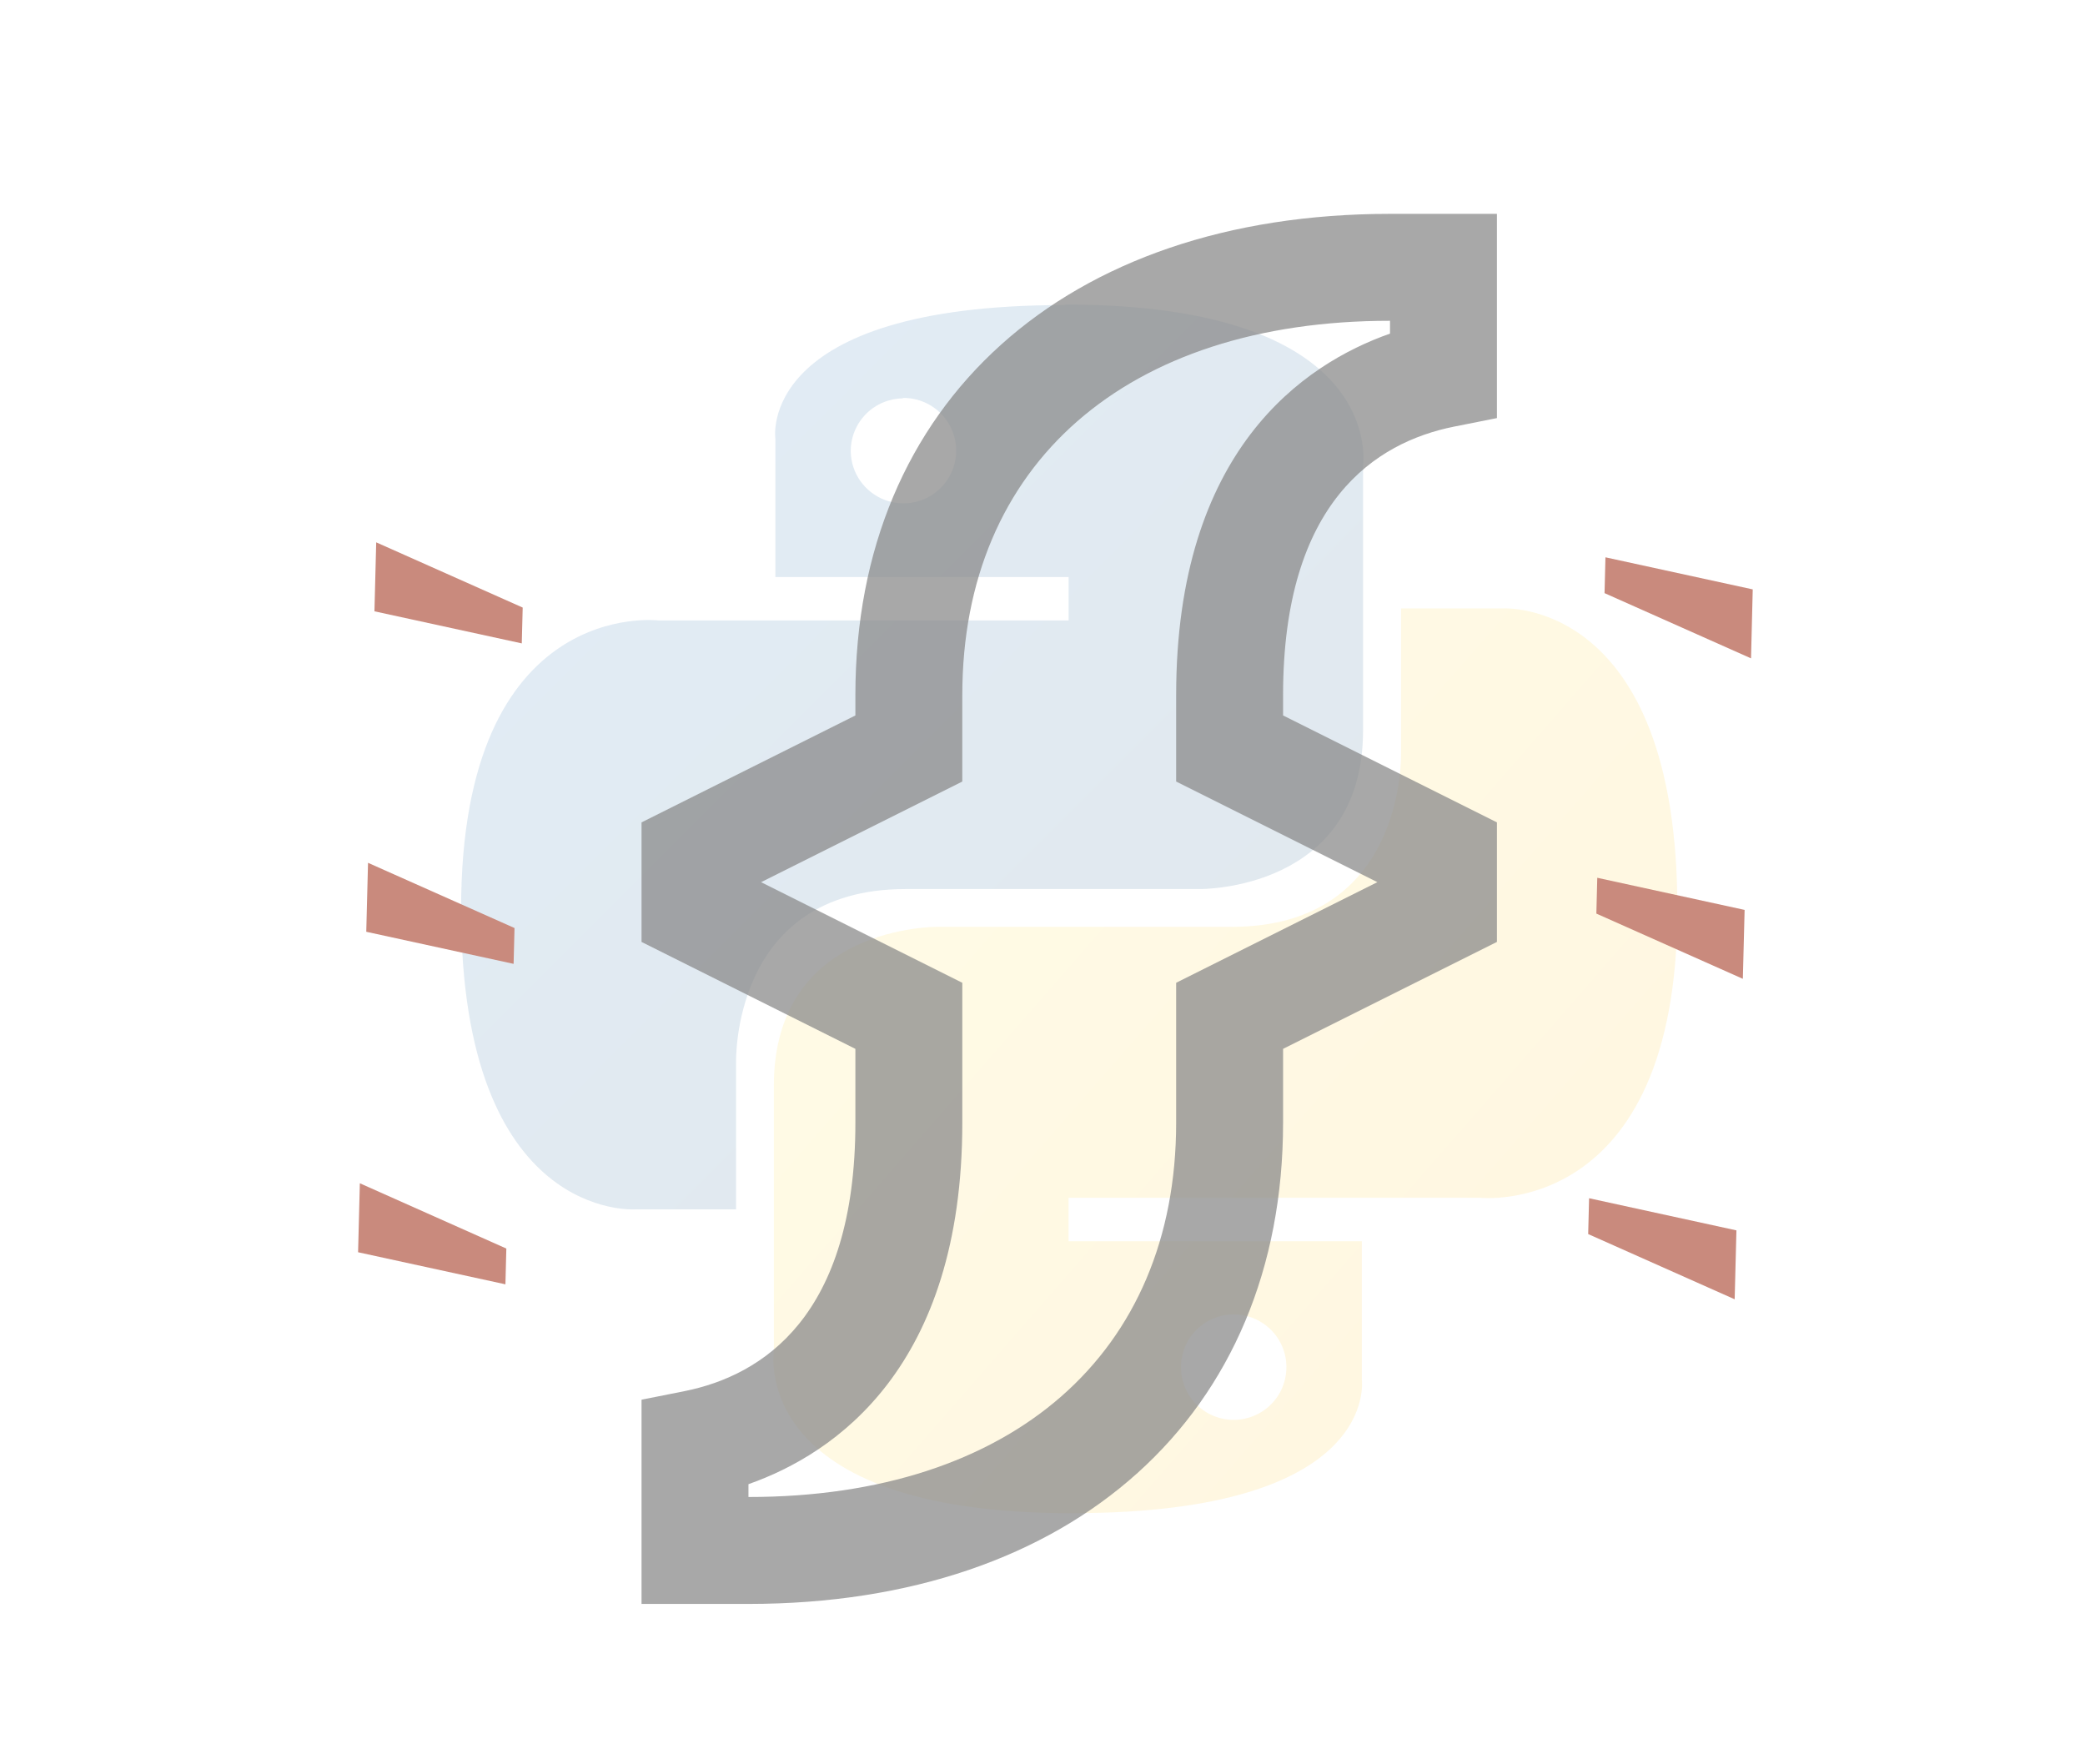 <svg width="39" height="33" viewBox="0 0 39 33" fill="none" xmlns="http://www.w3.org/2000/svg">
  <mask id="cutout" style="mask-type:luminance" maskUnits="userSpaceOnUse" x="6" y="3" width="27" height="28">
    <path d="M33 4H6V30H33V4Z" fill="white"/>
    <path d="M14 30H12V26.18L12.804 26.02C14.262 25.727 16 24.62 16 21V19.618L12 17.618V15.382L16 13.382V13C16 7.533 19.925 4 26 4H28V7.82L27.196 7.98C25.738 8.273 24 9.38 24 13V13.382L28 15.382V17.618L24 19.618V21C24 26.467 20.075 30 14 30ZM14 28C18.935 28 22 25.318 22 21V18.382L25.764 16.5L22 14.618V13C22 8.422 24.385 6.808 26 6.24V6C21.065 6 18 8.682 18 13V14.618L14.236 16.5L18 18.382V21C18 25.578 15.615 27.192 14 27.76V28Z" fill="black" stroke="black" stroke-width="1.6"/>
  </mask>
  <g mask="url(#cutout)">
    <path d="M19.907 5.706C14.138 5.706 14.503 8.201 14.503 8.201V10.793H19.989V11.605H12.318C12.318 11.605 8.625 11.15 8.625 17.004C8.625 22.858 11.886 22.62 11.886 22.62H13.768V19.889C13.768 19.889 13.662 16.629 16.937 16.629H22.431C22.431 16.629 25.496 16.677 25.496 13.661V8.713C25.496 8.713 25.96 5.697 19.937 5.697L19.907 5.706ZM16.874 7.443C17.069 7.438 17.262 7.491 17.426 7.595C17.591 7.699 17.721 7.85 17.801 8.028C17.88 8.207 17.904 8.404 17.871 8.597C17.838 8.789 17.748 8.967 17.614 9.108C17.48 9.25 17.306 9.348 17.116 9.391C16.925 9.434 16.727 9.419 16.545 9.349C16.363 9.279 16.206 9.156 16.093 8.997C15.981 8.838 15.918 8.648 15.913 8.453V8.437C15.913 8.175 16.017 7.925 16.202 7.74C16.387 7.555 16.638 7.451 16.899 7.451L16.874 7.443Z" fill="url(#pyt)" fill-opacity="0.15"/>
    <path d="M20.069 28.302C25.838 28.302 25.473 25.799 25.473 25.799V23.216H19.988V22.403H27.682C27.682 22.403 31.375 22.816 31.375 16.996C31.375 11.176 28.114 11.38 28.114 11.38H26.207V14.075C26.207 14.075 26.313 17.336 23.039 17.336H17.542C17.542 17.336 14.475 17.289 14.475 20.305V25.288C14.475 25.288 14.01 28.303 20.034 28.303H20.067L20.069 28.302ZM23.101 26.557C22.906 26.562 22.714 26.509 22.549 26.405C22.384 26.301 22.254 26.15 22.175 25.972C22.096 25.793 22.071 25.596 22.105 25.403C22.138 25.211 22.227 25.033 22.362 24.892C22.496 24.75 22.669 24.652 22.86 24.609C23.05 24.566 23.249 24.581 23.431 24.651C23.613 24.721 23.77 24.844 23.883 25.003C23.995 25.162 24.058 25.352 24.062 25.547V25.571C24.062 25.833 23.959 26.084 23.774 26.268C23.589 26.453 23.338 26.557 23.076 26.557H23.101Z" fill="url(#hon)" fill-opacity="0.15"/>
  </g>
  <path d="M14 30H12V26.18L12.804 26.02C14.262 25.727 16 24.62 16 21V19.618L12 17.618V15.382L16 13.382V13C16 7.533 19.925 4 26 4H28V7.82L27.196 7.98C25.738 8.273 24 9.38 24 13V13.382L28 15.382V17.618L24 19.618V21C24 26.467 20.075 30 14 30ZM14 28C18.935 28 22 25.318 22 21V18.382L25.764 16.5L22 14.618V13C22 8.422 24.385 6.808 26 6.24V6C21.065 6 18 8.682 18 13V14.618L14.236 16.5L18 18.382V21C18 25.578 15.615 27.192 14 27.76V28Z" fill="#888888" fill-opacity="0.733"/>
  <path d="M9.777 11.364L9.76 12.034L7.004 11.434L7.037 10.144L9.777 11.364ZM9.624 17.358L9.607 18.028L6.851 17.428L6.884 16.138L9.624 17.358ZM9.471 23.353L9.454 24.022L6.698 23.422L6.731 22.132L9.471 23.353Z" fill="#C98A7D"/>
  <path d="M32.785 11.024L32.753 12.314L30.013 11.094L30.03 10.424L32.785 11.024ZM32.633 17.019L32.6 18.308L29.86 17.088L29.877 16.418L32.633 17.019ZM32.48 23.013L32.447 24.302L29.707 23.082L29.724 22.412L32.48 23.013Z" fill="#C98A7D"/>
<defs>
  <linearGradient id="pyt" x1="10.873" y1="7.919" x2="21.669" y2="18.69" gradientUnits="userSpaceOnUse">
    <stop stop-color="#387EB8"/>
    <stop offset="1" stop-color="#366994"/>
  </linearGradient>
  <linearGradient id="hon" x1="17.26" y1="14.935" x2="29.594" y2="25.703" gradientUnits="userSpaceOnUse">
    <stop stop-color="#FFE052"/>
    <stop offset="1" stop-color="#FFC331"/>
  </linearGradient>
</defs>
</svg>
